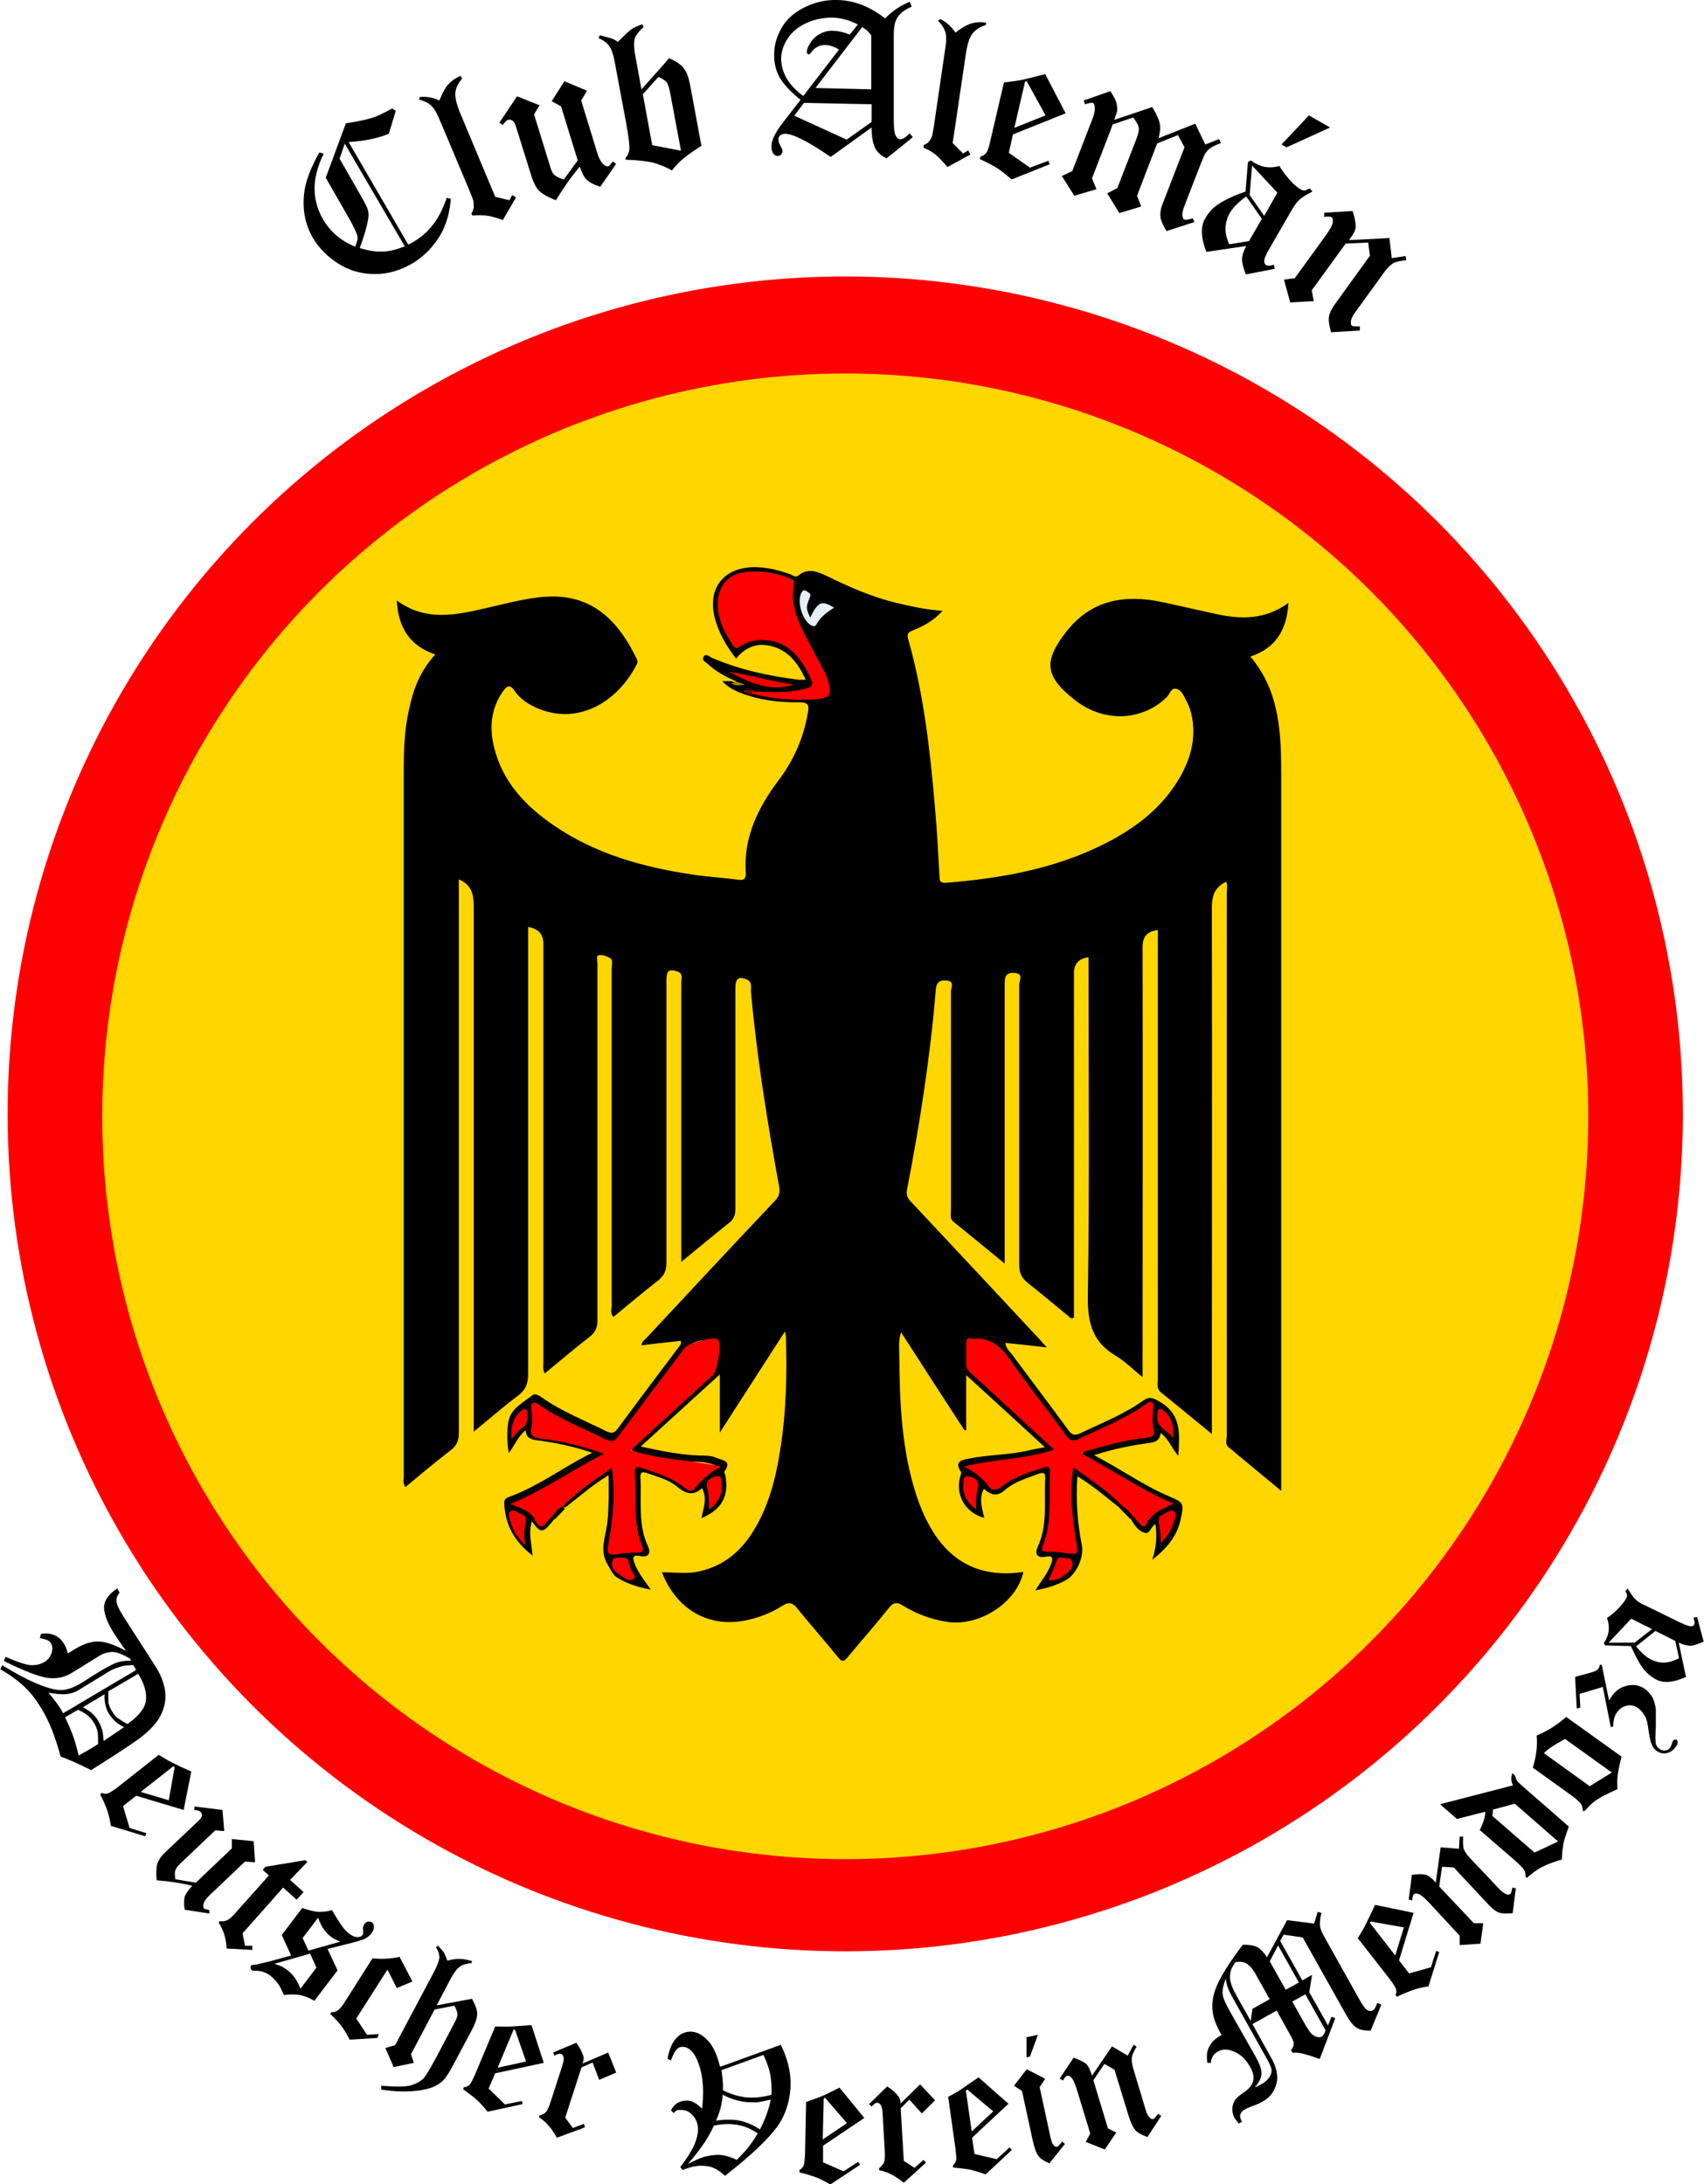 <?xml version="1.0" encoding="UTF-8"?><svg id="a" xmlns="http://www.w3.org/2000/svg" viewBox="0 0 49.17 63.04"><defs><style>.b{fill:#a80;}.b,.c,.d,.e,.f,.g,.h,.i,.j,.k,.l{stroke-width:0px;}.c{fill:#fa0000;}.e{fill:#fc0000;}.f{fill:red;}.g{fill:#7b0000;}.h{fill:#020000;}.i{fill:#e4eff7;}.j{fill:#f30000;}.k{fill:#f50000;}.l{fill:#ffd600;}</style></defs><path class="d" d="m9.23,4.4l.11.04c-.16.32-.24.62-.26.89-.02.35.06.68.23.98.21.37.52.64.94.81.06-.14.08-.25.06-.32s-.09-.24-.24-.5l-.67-1.17.58-1.57c.32-.05.56-.1.73-.15s.35-.14.55-.25l.06-.03.1.07-.2.66c-.31.13-.69.21-1.16.24l1.72,2.96.1-.05c.25-.14.45-.31.61-.52.16-.2.29-.46.4-.78l.12.03c-.03.31-.09.58-.18.79-.08.21-.22.42-.39.62-.18.2-.37.36-.59.48-.32.18-.66.28-1.03.28-.37,0-.72-.09-1.04-.29-.32-.2-.57-.45-.75-.75-.22-.38-.3-.79-.26-1.24.03-.35.18-.76.44-1.22Zm.72-.26l-.15.44.68,1.19c.08.15.13.25.14.31.02.07.02.17,0,.27-.04.22-.12.49-.24.81.23.07.44.11.65.1.21,0,.42-.06.65-.15l-1.73-2.96Z"/><path class="d" d="m13.3,2.2l.03.07c-.11.14-.18.27-.19.41-.01.13.03.31.12.54l1.03,2.46.41.1.08-.15.11.07-.38.65c-.23-.08-.39-.12-.5-.13-.1-.01-.23-.01-.38,0l-.03-.06c.04-.05.06-.11.07-.17,0-.06,0-.12-.01-.19,0-.02-.05-.14-.13-.34l-.83-1.97c-.07-.17-.13-.28-.17-.34-.04-.06-.09-.11-.16-.16-.06-.04-.16-.08-.28-.12l.02-.07c.19-.02.38.01.57.1.08-.2.16-.36.25-.46.09-.1.2-.18.35-.25Z"/><path class="d" d="m16.3,2.35l.64.27-.17.28.46,1.5c.05.17.12.29.19.35.05.04.09.06.13.05.03,0,.07-.06.13-.14l.1.07-.46.66c-.19-.06-.31-.13-.39-.2-.07-.07-.14-.2-.2-.38-.24.28-.47.61-.69.97-.23-.09-.39-.18-.48-.27-.09-.09-.16-.23-.22-.41l-.44-1.41c-.03-.1-.06-.16-.09-.19-.05-.04-.1-.06-.15-.04-.04.01-.09.06-.15.15l-.1-.07.51-.76.65.26-.16.26.47,1.52c.03.11.07.19.12.23.04.04.13.09.27.13l.4-.55-.48-1.56-.27-.15.37-.58Z"/><path class="d" d="m18.54.71l.03.07c-.13.12-.22.23-.25.32-.03.1-.03.24,0,.44l.19,1.04.8-.9c.2.09.34.18.42.29.08.1.14.26.18.46l.33,1.78c-.22.14-.41.27-.55.39-.11.1-.21.2-.3.32-.19-.11-.38-.18-.56-.23-.18-.04-.44-.07-.78-.08v-.05c.06-.07.1-.15.11-.24.01-.12-.02-.39-.1-.81l-.32-1.71c-.04-.22-.09-.38-.16-.47-.06-.09-.17-.17-.31-.23l.04-.08c.16.04.27.07.34.09.06.02.12.06.18.1.18-.18.3-.3.38-.36.08-.05.18-.1.3-.14Zm.28,3.48l.83.16-.31-1.66c-.03-.15-.06-.26-.1-.31-.04-.05-.12-.11-.24-.16l-.45.5.27,1.47Z"/><path class="d" d="m26.25.05l.06.14c-.15.07-.25.13-.32.2-.07.07-.12.14-.15.23-.03.08-.05.21-.05.38,0,.05,0,.13,0,.22v2.24c0,.25.02.41.07.48.03.05.07.08.12.08.06,0,.15-.05.27-.17l.09.11-.57.46-.19.15c-.16-.08-.27-.18-.33-.3-.06-.12-.1-.32-.1-.59l-1.18.85c-.64-.44-1.07-.66-1.31-.67-.06,0-.11.02-.15.05-.03.03-.05.06-.05.11,0,.05.02.11.05.17.05.08.07.14.07.17,0,.04-.02.07-.04.1-.03.03-.06.04-.1.04-.05,0-.09-.02-.12-.06-.04-.05-.06-.13-.06-.21,0-.1.03-.2.09-.32.06-.12.14-.25.25-.38.02-.03.04-.06.06-.08l.44-.57c-.28-.22-.48-.44-.6-.64-.11-.2-.17-.43-.16-.68,0-.29.09-.55.24-.8.15-.24.38-.43.68-.57.3-.14.6-.2.91-.19.48.01.93.19,1.37.53.11-.11.22-.2.32-.27.1-.07.23-.14.39-.21Zm-1.49.66c-.25-.13-.5-.2-.75-.2-.27,0-.52.05-.75.16-.24.11-.41.26-.53.44-.12.18-.18.37-.19.56,0,.41.2.78.64,1.1l1.03-1.34c-.15-.09-.28-.13-.4-.13-.17,0-.3.07-.41.22-.02.03-.04.05-.06.05-.01,0-.02,0-.04-.02-.01-.01-.02-.03-.02-.05,0-.06.03-.15.1-.26.07-.11.16-.2.28-.26.12-.07.25-.1.39-.09.14,0,.3.04.47.11l.23-.29Zm-1.56,2.26l-.28.37,1.51.69.72-.51v-.51s-1.94-.04-1.94-.04Zm1.94-1.95c-.06-.07-.09-.11-.11-.13-.01-.01-.06-.05-.15-.11l-1.35,1.76,1.61.04v-1.55Z"/><path class="d" d="m28.45.64v.08c-.18.06-.3.14-.39.25-.08.11-.14.28-.18.52l-.39,2.64.3.3.15-.09.06.12-.66.36c-.16-.18-.28-.31-.36-.37-.08-.06-.19-.13-.33-.19v-.07c.07-.03.12-.06.16-.11.04-.05.07-.1.09-.17,0-.02.03-.14.06-.35l.31-2.12c.03-.18.04-.31.03-.38,0-.07-.02-.14-.05-.21s-.09-.15-.18-.25l.06-.05c.17.08.32.21.44.39.17-.13.32-.22.45-.26.13-.04.27-.05.43-.03Z"/><path class="d" d="m30.15,2.12l.6,1.15-1.52.61-.12.53.61.43.53-.2.04.1-1.1.44c-.17-.15-.31-.26-.42-.33-.11-.07-.28-.16-.5-.26l.02-.07c.08-.02.13-.06.17-.11.04-.05.08-.17.12-.36l.39-1.67c.2-.02.36-.05.5-.07.1-.02.33-.08.69-.17Zm-.52.23h-.05s-.31,1.34-.31,1.34l.9-.36-.54-.98Z"/><path class="d" d="m35.18,4.02l.05.11c-.14.05-.24.1-.3.14-.06.04-.1.09-.14.14-.03.05-.08.16-.15.34l-.45,1.16c-.06.15-.08.26-.07.32.01.06.03.1.06.11.04.01.12,0,.24-.04l.04.11-.8.26c-.1-.16-.15-.29-.17-.37-.02-.13,0-.25.04-.37l.65-1.68-.19-.35-.6.24-.58,1.51.12.31-.63.19-.35-.57.29-.15.54-1.39c.06-.16.09-.27.08-.33,0-.08-.06-.18-.16-.32l-.59.2-.6,1.56.13.31-.64.19-.36-.57.3-.14.58-1.5c.06-.15.08-.27.07-.36-.01-.06-.03-.1-.05-.11-.03-.01-.11,0-.23.04l-.04-.11.77-.27c.09.14.15.25.17.32.02.07.03.15.03.22,0,.05-.04.15-.09.29l1.1-.37c.13.22.2.38.22.5.02.12,0,.25-.04.4l1.06-.42.29.6.38-.15Z"/><path class="d" d="m37.8,5.44l.07.09c-.18.09-.3.17-.37.23-.07.06-.14.16-.22.29l-.64,1.11c-.11.18-.16.31-.16.37,0,.06.02.1.05.12.02.01.04.02.07.02.02,0,.07,0,.16-.03l.02.12-.83.16c-.07-.18-.11-.33-.11-.43,0-.11.04-.24.12-.39l-1.15.17c-.16-.41-.17-.74-.03-.97.09-.16.21-.29.35-.39.19-.13.46-.26.81-.38l.07-.85.08-.05c.06.04.11.08.15.09.2.12.43.14.68.07.08.15.19.28.31.42.12.13.23.22.31.26.04.02.07.03.09.03s.08-.02.16-.06Zm-1.38.89l-.46-.66c-.22.16-.37.31-.47.47-.16.28-.17.59-.02.91l.57-.09.37-.64Zm.44-.77l-.73-.78-.07.85.42.6.38-.67Zm.26-1.31l-.14-.08.79-.84.61.35-1.25.57Z"/><path class="d" d="m40.09,6.85l.07.6.4-.06.02.12c-.19.02-.32.05-.38.09-.08.05-.17.13-.26.26l-.84,1.16c-.08.11-.12.2-.12.28,0,.05,0,.08.03.1.02.02.1.02.23.02v.12s-.83.05-.83.05c-.06-.2-.08-.35-.06-.46.02-.11.09-.25.22-.42l.96-1.33-.05-.38-.65.03-.98,1.35.06.31-.68.04-.18-.66.31-.04.9-1.24c.13-.18.2-.31.2-.4,0-.06,0-.1-.04-.12-.03-.02-.1-.03-.21-.01v-.12s.82-.05.82-.05c.07.21.09.36.09.45,0,.09-.05.19-.13.3l-.06.09,1.18-.06Z"/><path class="d" d="m3.39,45.86l.06.11c-.06.07-.09.14-.09.21,0,.1.05.23.15.39.06.1.27.43.62.97.21.33.34.53.39.61.15.25.23.49.25.71.02.23-.03.45-.14.66-.11.22-.31.43-.6.65-.2.15-.67.46-1.4.92-.36-.18-.65-.31-.88-.39-.15-.56-.33-1.02-.55-1.38-.15-.25-.31-.46-.5-.64-.19-.18-.41-.34-.69-.5l.05-.12c.34.21.67.39.97.52.31.13.55.2.72.2.18,0,.37-.07.57-.19.07-.04.18-.11.32-.2.1-.06.2-.13.31-.19.19-.11.34-.19.44-.22.1-.03.23-.05.39-.05l-.03-.06c-.21-.12-.38-.19-.5-.19-.12,0-.25.03-.38.11l-.79.49c-.21.13-.44.18-.69.15-.25-.03-.67-.19-1.28-.49l.05-.12c.32.14.55.22.71.24.16.01.29-.02.41-.09.1-.06.17-.15.21-.26.03-.11.03-.2-.02-.28-.02-.04-.06-.07-.1-.09-.04-.02-.12-.04-.22-.06l.03-.12c.16-.03.29-.01.4.04.11.05.2.13.27.25.02.03.04.07.06.12.02.05.03.1.05.15.09-.05.16-.1.23-.14.24-.14.46-.21.66-.2.2,0,.47.1.79.27-.17-.23-.31-.44-.42-.62-.11-.19-.18-.37-.21-.54-.02-.13,0-.24.07-.35.06-.1.17-.21.33-.31Zm.46,2.2c-.15,0-.27.01-.36.04-.13.04-.24.08-.34.14l-.88.54c-.11.07-.25.11-.4.12-.11,0-.27,0-.47-.05.16.2.28.36.35.47l.07.13,2.11-1.25-.08-.14Zm-1.97,1.51c.09.19.16.35.21.48.05.13.11.33.18.62.23-.13.35-.2.35-.2.02-.01.09-.06.21-.13,0-.14,0-.25-.01-.34-.02-.09-.05-.18-.1-.26-.05-.09-.11-.16-.18-.22-.07-.06-.17-.12-.29-.17l-.38.22Zm.51-.3c.12.07.21.13.28.19.06.06.12.13.17.22.05.08.08.17.11.25.02.08.03.19.04.32l.59-.4c-.12-.06-.21-.12-.27-.18-.06-.06-.12-.13-.17-.21-.05-.08-.08-.17-.1-.26-.02-.09-.03-.19-.02-.3l-.62.37Zm.74-.44c-.01.13,0,.24,0,.32.02.08.05.16.1.24.05.08.1.15.17.2.07.05.16.11.28.17.32-.23.5-.45.53-.67.03-.22-.04-.48-.22-.78l-.87.51Z"/><path class="d" d="m5.52,51.13l-.22,1.11-1.37-.41-.38.3.19.63.48.15-.03.09-.99-.3c-.03-.19-.07-.35-.11-.46-.04-.11-.1-.26-.2-.45l.05-.04c.06.03.12.03.18.01.05-.02.15-.08.28-.18l1.18-.93c.15.09.28.17.38.22.08.04.26.13.56.26Zm-.48-.13l-.04-.02-.94.74.81.24.17-.96Z"/><path class="d" d="m7.32,53.14l.04.61-.29-.02-1,.95c-.12.11-.18.2-.2.28-.01.05,0,.09.01.12.02.02.07.03.16.05v.1s-.71-.11-.71-.11c-.03-.17-.02-.29,0-.38.03-.08.1-.19.22-.31-.31-.08-.66-.13-1.03-.16-.02-.21-.01-.37.02-.48.04-.11.11-.22.23-.33l.94-.89c.07-.06.1-.11.11-.14.02-.05,0-.1-.03-.13-.03-.03-.08-.05-.18-.06v-.1s.81.1.81.1l.05.61-.26-.02-1.01.96c-.07.07-.12.13-.14.19-.02.05-.02.14,0,.26l.59.1,1.04-.99v-.27s.61.06.61.06Z"/><path class="d" d="m7.66,53.88l1.15-.19.06.05-.5.52.39.35-.2.22-.39-.35-1.17,1.32.07.36h.21s0,.12,0,.12l-.74-.04c-.01-.28-.09-.53-.23-.75l.03-.04c.08.01.15,0,.2-.02.07-.03.14-.09.22-.18l1-1.12-.18-.16.08-.09Z"/><path class="d" d="m9.45,56.25l.29.62-.67.88c-.13-.08-.25-.13-.38-.16-.13-.03-.3-.03-.5-.01-.06-.14-.11-.25-.17-.33-.06-.08-.13-.15-.21-.22-.13-.1-.28-.15-.44-.15-.06,0-.1,0-.11-.02-.02-.01-.02-.03-.03-.06,0-.03,0-.05.01-.06.01-.02.04-.03.09-.03.03,0,.08-.01.16-.03l.37-.09.54-.15-.27-.59.59-.78c.18.06.33.1.45.11.12,0,.26,0,.41-.05.12.21.22.37.31.49.06.08.13.15.2.2.08.06.15.09.22.09.07,0,.12-.02.15-.06.02-.03.02-.06.02-.11-.02-.09,0-.16.03-.2.03-.04.07-.07.11-.08.04,0,.08,0,.11.02.04.03.06.07.06.13s-.02.12-.06.18c-.05.06-.1.11-.17.15-.07.04-.17.07-.31.11l-.79.2Zm-.51.14l-1.02.29c.08.03.15.05.21.08.06.03.11.06.16.1.16.12.29.3.38.54l.46-.61-.18-.4Zm-.21-.46l.17.37.92-.26c-.11-.04-.2-.09-.27-.14-.17-.13-.29-.31-.37-.55l-.45.59Z"/><path class="d" d="m11.54,56.5l.36.69-.45.19-.27-.53-.9,1.41.31.47.34-.02-.04.11-.8.05c-.09-.17-.17-.31-.25-.41-.08-.1-.18-.21-.31-.33l.03-.05c.07,0,.13-.02.18-.05.06-.04.13-.12.21-.25l.8-1.26c.24.03.5.02.79-.04Z"/><path class="d" d="m13.61,56.59v.07c-.15.01-.27.05-.35.11-.08.06-.17.18-.26.35l-.4.76,1.02-.19c.1.18.15.33.15.44,0,.12-.06.29-.18.51l-.56,1.05c-.11.2-.21.34-.3.41-.15.12-.34.19-.59.23-.33.05-.71.05-1.14-.02v-.11c.37.03.64.03.81,0,.17-.04.3-.11.4-.2.07-.07.2-.29.39-.64l.51-.97c.06-.11.09-.19.09-.24,0-.07-.03-.16-.09-.26l-.57.11-.68,1.29.08.25-.58.12-.24-.55.28-.08,1.12-2.11c.1-.19.15-.33.16-.42,0-.09-.03-.19-.1-.3l.06-.04c.07.07.12.13.16.18.03.05.07.14.11.25.14-.04.27-.06.38-.05.11,0,.22.03.35.07Z"/><path class="d" d="m15.34,58.46l.35,1.08-1.4.3-.19.44.47.46.49-.1.02.09-1.01.22c-.12-.15-.23-.27-.32-.35-.09-.08-.22-.18-.39-.3l.03-.06c.07,0,.12-.03.16-.07.04-.04.09-.14.16-.3l.58-1.38c.17,0,.32.01.44,0,.09,0,.29-.02.62-.04Zm-.48.12h-.04s-.46,1.1-.46,1.1l.82-.18-.32-.92Z"/><path class="d" d="m17.55,59.24l.23.58-.49.21-.19-.5-.32.14-.47,1.45.22.3.32-.12.03.1-.81.3c-.1-.17-.18-.29-.26-.37-.07-.08-.16-.16-.26-.22l.02-.05c.09-.03.15-.06.19-.11.04-.05.08-.14.13-.29l.33-1.02c.04-.13.06-.22.04-.27-.01-.05-.04-.08-.07-.09-.04-.01-.1,0-.19.05l-.04-.09.67-.28c.11.15.17.28.2.38.02.06.01.14-.02.22l.72-.31Z"/><path class="d" d="m20.79,59.65l1.74-.63c.24.48.33.96.26,1.43-.05.35-.17.67-.37.94-.27.37-.77.84-1.5,1.41-.1-.09-.19-.16-.27-.2-.08-.04-.16-.07-.25-.08-.11-.01-.21-.02-.31,0-.1.01-.23.05-.39.11l-.07-.08c.18-.24.3-.43.37-.57.07-.14.11-.27.13-.39.03-.18,0-.34-.09-.47-.09-.13-.19-.2-.33-.22-.06,0-.11,0-.15,0-.04.01-.08.04-.12.09l-.08-.08c.06-.11.13-.19.22-.23.09-.04.18-.06.28-.05.07,0,.13.03.18.06.06.03.13.09.22.17.07-.59.01-1.07-.16-1.44-.1-.21-.22-.32-.36-.34-.07-.01-.14,0-.19.05-.07.06-.13.17-.19.34l-.1-.05c.04-.2.09-.35.16-.47.07-.11.15-.19.25-.25.1-.05.21-.07.31-.06.16.02.31.11.45.26.14.15.26.39.34.73Zm1.07,1.92c-.14-.09-.26-.15-.35-.18-.09-.03-.19-.06-.3-.07-.09-.01-.18-.02-.28-.01-.1,0-.21.02-.33.04-.08.18-.17.33-.25.46-.15.22-.31.43-.5.65.21-.11.38-.19.52-.22.18-.04.35-.06.51-.03.11.02.24.06.38.13.14-.14.26-.27.34-.37.08-.11.17-.23.25-.37Zm.38-.97c-.17.04-.31.07-.42.08-.11,0-.24,0-.37-.02-.2-.03-.4-.1-.6-.2,0,.08-.01.15-.02.19-.02.17-.08.36-.17.56.11-.02.21-.03.31-.03.1,0,.18,0,.27.01.23.03.46.12.69.27.16-.31.26-.6.31-.86Zm-1.42-.83c.03.2.05.39.04.56.22.11.43.17.62.2.24.03.5.01.78-.07.01-.19,0-.37-.03-.56-.03-.18-.1-.38-.2-.59l-1.21.44Z"/><path class="d" d="m24.22,60.25l.72.88-1.19.8v.48s.59.26.59.26l.42-.27.06.08-.86.57c-.17-.1-.31-.17-.42-.21-.11-.04-.27-.09-.47-.14v-.07c.06-.03.1-.08.12-.13.02-.05.03-.16.04-.33l.03-1.5c.17-.06.3-.11.41-.15.08-.03.27-.12.56-.27Zm-.41.29l-.04.02-.03,1.19.7-.47-.64-.74Z"/><path class="d" d="m26.56,60.17l.42.45-.38.38-.36-.4-.25.25.09,1.52.31.2.26-.23.07.08-.64.58c-.15-.12-.28-.2-.38-.25s-.21-.09-.33-.11v-.06c.07-.06.12-.12.14-.17.02-.06.03-.16.02-.32l-.06-1.07c0-.13-.03-.22-.06-.27-.03-.04-.07-.06-.1-.06-.04,0-.09.04-.16.11l-.07-.07.52-.51c.16.1.26.2.32.28.04.05.06.12.07.21l.56-.55Z"/><path class="d" d="m28.25,59.97l.85.75-1.05.98.07.47.64.15.37-.34.07.07-.76.71c-.18-.07-.34-.11-.45-.14-.12-.02-.28-.04-.49-.06v-.06s.08-.09.09-.15c.01-.05,0-.17-.02-.34l-.21-1.49c.15-.08.28-.15.38-.22.07-.05.24-.17.51-.35Zm-.35.35l-.03.02.17,1.18.62-.58-.75-.63Z"/><path class="d" d="m29.62,59.72l.54.28-.16.24.3,1.39c.03.15.06.24.1.28.03.04.06.06.09.05.02,0,.03-.01.05-.02.02-.02.06-.06.11-.13l.08.07-.45.56c-.16-.07-.27-.14-.32-.22-.06-.08-.11-.22-.16-.44l-.31-1.43-.23-.15.37-.48Zm0-.92l.33-.07-.23.63-.1.02v-.58Z"/><path class="d" d="m32.08,59.06l.46.27.17-.31.09.05c-.09.14-.13.25-.14.31-.01.08,0,.19.04.32l.36,1.2c.03.11.08.19.13.23.03.03.06.04.09.03.02,0,.07-.06.14-.15l.09.06-.4.61c-.17-.06-.29-.13-.35-.2-.06-.07-.12-.19-.18-.37l-.42-1.37-.29-.17-.32.47.42,1.39.24.12-.33.49-.55-.22.13-.24-.39-1.28c-.06-.18-.11-.3-.17-.35-.04-.04-.07-.05-.11-.04-.03.01-.07.06-.12.14l-.09-.06.4-.6c.18.07.3.12.36.18.06.05.1.14.14.25l.03.09.58-.85Z"/><path class="d" d="m38.02,55.18l.11.03c-.04.17-.05.29-.04.38.01.09.06.2.14.34l.99,1.77c.1.18.18.29.24.32.06.03.11.03.16,0,.04-.02.08-.09.12-.21l.12.05-.31.75c-.17,0-.3-.02-.4-.08-.1-.06-.21-.2-.33-.42l-1.23-2.19-.55-.08-.1.18.64,1.14.28-.16-.08.5.54.96.1-.25.11.04-.45,1.18c-.21-.08-.38-.13-.5-.16-.09-.02-.18-.03-.28-.02l-.05-.08c.06-.06.08-.13.08-.2,0-.05-.05-.15-.13-.29l-.36-.65-.7.39.55.99c.15.27.2.52.14.74-.06.22-.19.4-.42.52-.05.03-.14.07-.28.12-.09.04-.16.06-.2.09-.08.04-.12.09-.14.15-.02.06,0,.12.05.21l-.09.05c-.06-.06-.09-.11-.12-.15-.05-.08-.07-.17-.07-.27,0-.1.03-.18.08-.26.04-.06.13-.14.27-.23.14-.1.22-.2.25-.32s0-.25-.08-.39c-.12-.22-.27-.37-.46-.45-.18-.08-.34-.09-.49,0-.11.06-.18.17-.19.32h-.1c-.02-.12-.02-.24,0-.33.02-.09.07-.18.14-.27.05-.06.14-.13.27-.21-.03-.04-.05-.08-.06-.1-.14-.26-.21-.5-.21-.73,0-.23.07-.48.21-.75.14-.27.36-.61.67-1.02.19,0,.33.02.42.07.09.05.19.15.28.29l.58-1.07.78.1.1-.33Zm-2.65,1.93c-.07.18-.1.32-.09.44.01.12.09.29.22.52l.73,1.29c.12.21.18.38.17.49,0,.12-.07.25-.19.4.07-.03.13-.06.18-.09.11-.06.19-.13.24-.21.05-.08.07-.15.06-.22-.01-.07-.06-.18-.14-.32l-.97-1.73c-.07-.13-.13-.24-.16-.34-.02-.06-.04-.14-.05-.24Zm1.26.58l-.38-.68c-.09-.17-.18-.27-.27-.33-.08-.05-.19-.07-.33-.05-.08.11-.12.2-.14.27-.02.1-.03.2,0,.3.02.1.08.24.17.4l.41.73.05-.35.5-.28Zm.25-1.54l-.24.46.46.82.38-.21-.6-1.07Zm.79,1.41l-.38.21.33.59c.11.2.2.33.26.37.1.07.19.09.26.05.04-.02.08-.08.11-.18l-.59-1.05Z"/><path class="d" d="m39.68,54.98l1.11.23-.42,1.37.29.38.63-.18.15-.47.09.03-.31.99c-.19.03-.35.07-.46.11-.11.04-.26.1-.45.19l-.04-.05c.03-.06.03-.12.01-.18-.02-.05-.08-.15-.18-.28l-.92-1.18c.09-.15.17-.27.22-.38.04-.08.13-.26.27-.56Zm-.13.48l-.02.04.73.94.25-.81-.96-.17Z"/><path class="d" d="m41.57,53.32l.53.04.02-.35h.1c-.01.17,0,.28.01.34.03.08.09.17.18.27l.86.91c.08.08.15.13.22.15.04.01.07,0,.09-.01.02-.02.04-.08.06-.19l.1.02-.09.72c-.18.02-.32.01-.4-.02-.09-.03-.2-.12-.32-.25l-.98-1.05-.34-.02-.08.57,1,1.06h.27s-.08.59-.08.59l-.6.04v-.27s-.9-.97-.9-.97c-.13-.14-.23-.22-.31-.24-.05-.02-.09-.01-.11.01-.03.02-.04.09-.05.18l-.1-.02.09-.72c.19-.02.32-.02.4,0,.07.02.15.08.23.16l.06.07.14-1.02Z"/><path class="d" d="m41.57,52.07l2.09-.54c-.03-.06-.05-.12-.05-.17,0-.05,0-.11.03-.18l.08.07c.01.06.03.1.05.14.02.03.08.09.17.17l1.33,1.16c-.08.22-.14.39-.16.52s-.04.27-.04.43c-.24.07-.43.14-.58.22-.15.08-.29.18-.43.31l-.04-.03c0-.08-.01-.15-.04-.2-.03-.05-.11-.13-.24-.25l-1.04-.9c.11-.22.16-.4.16-.53l-.82.21-.48-.42Zm2.14-.01l-.63.17c0,.06,0,.12-.02.18l1.22,1.06.68-.32-1.25-1.09Z"/><path class="d" d="m45.2,49.56l1.59,1.14c-.07.28-.11.48-.12.62-.01.1,0,.21,0,.32-.27.12-.48.23-.63.33-.11.08-.21.18-.31.3h-.06c0-.1-.02-.16-.05-.2-.03-.05-.11-.12-.22-.21l-1.17-.84c.1-.32.14-.63.11-.93.28-.11.56-.28.85-.53Zm.68,1.99l.63-.39-1.35-.97c-.21.12-.35.2-.43.26-.06.04-.12.09-.18.15l1.33.96Z"/><path class="d" d="m45.5,49.33l-.05-.93.47-.13c.07-.02.12-.04.15-.06s.05-.04.07-.08c.01-.02.02-.04.02-.08h.06s.21,1.03.21,1.03l.04-.06c.11-.19.26-.31.45-.36.19-.05.36-.03.52.07.09.06.17.14.23.24.06.1.09.22.11.37,0,.1,0,.28,0,.52-.02.24-.01.4,0,.47.02.07.06.12.12.16.05.03.11.04.17.03.06-.01.11-.05.14-.11.01-.02.03-.06.04-.1,0-.02.02-.04.02-.06.01-.02.03-.03.05-.04.02,0,.04,0,.05,0,.02.01.03.03.04.06,0,.03,0,.07-.03.11-.07.11-.15.18-.25.21-.1.03-.2.02-.29-.03-.07-.04-.13-.1-.17-.19-.04-.08-.07-.22-.1-.42-.02-.2-.06-.34-.1-.41-.06-.11-.14-.2-.23-.26-.1-.06-.21-.08-.33-.04-.12.03-.21.11-.28.23-.05.08-.08.21-.08.36l-.07.02-.23-1.16-.67.2.02.4-.1.02Z"/><path class="d" d="m46.9,45.92l.07-.07c.09.15.16.25.22.31.06.06.15.12.27.17l1,.49c.17.08.28.12.33.12.05,0,.09-.02.1-.05,0-.02.01-.04.01-.06,0-.02-.01-.06-.03-.14l.1-.02.19.71c-.15.07-.28.11-.37.12-.09,0-.21-.02-.35-.09l.21.99c-.35.16-.64.19-.85.08-.14-.07-.26-.17-.36-.29-.13-.16-.25-.39-.38-.68l-.74-.02-.04-.06c.03-.06.06-.1.07-.13.09-.18.1-.38.02-.6.12-.08.24-.18.35-.3.11-.12.18-.21.21-.28.02-.03.02-.06.02-.08,0-.02-.02-.07-.06-.14Zm.16.81l-.64.68h.75s.5-.39.5-.39l-.6-.3Zm.7.35l-.55.44c.15.18.29.31.44.38.25.13.52.11.8-.04l-.11-.5-.58-.29Z"/><circle class="f" cx="24.39" cy="32.15" r="24.17"/><circle class="l" cx="24.39" cy="32.22" r="21.44"/><path class="d" d="m21.27,19.68c-.31-.14-.61-.29-.85-.52-.05-.05-.18-.09-.12-.2.07-.12.16-.01.23.02.8.35,1.65.53,2.52.64.05,0,.11,0,.2,0-.23-.5-.53-.89-1.08-.99-.36-.07-.68.07-.93.38-.28-.36-.51-.75-.62-1.2-.2-.83.25-1.41,1.1-1.44.37-.01.72.08,1.07.2.08.03.16.11.25.04.27-.23.55-.11.81.01.65.32,1.31.61,2.01.78.43.1.86.2,1.34.23-.26.28-.54.44-.85.56-.15.06-.19.11-.14.27.45,1.59.63,3.22.77,4.85.06.66.09,1.32.13,1.98,0,.12.01.2.18.19,1.62-.13,3.19-.41,4.65-1.16.85-.44,1.59-1.01,2.08-1.84.32-.54.49-1.12.38-1.76-.03-.17-.08-.33-.16-.48-.07-.13-.13-.3-.27-.35-.18-.07-.21.15-.31.24-.72.69-1.82.73-2.65.07-.86-.68-.91-1.11-.24-1.97.73-.93,1.7-1.08,2.78-.85.51.11,1.02.23,1.53.34.73.16,1.43.17,2.1-.32-.05.77-.35,1.3-1.1,1.55.87,1.03.89,2.26.89,3.48,0,6.74,0,13.48,0,20.21v.39c-.54-.45-1.03-.85-1.52-1.26-.11-.09-.05-.22-.05-.34,0-5.22,0-10.45,0-15.67,0-.1.03-.21-.02-.31-.31.15-.41.38-.41.73.01,4.95,0,9.89,0,14.84v.37c-.52-.43-1-.82-1.48-1.21-.12-.1-.08-.24-.08-.36,0-4.21,0-8.43,0-12.64v-.34c-.29.05-.44.16-.44.5.01,4.01,0,8.01,0,12.02v.39c-.28-.23-.5-.45-.76-.61-.67-.39-.83-.94-.82-1.71.05-3.16.02-6.31.02-9.47v-.33q-.42.05-.42.46c0,3.31,0,6.63,0,9.94-.09.06-.13-.02-.18-.06-.38-.31-.76-.63-1.15-.94-.18-.14-.25-.29-.25-.52,0-2.7,0-5.4,0-8.1,0-.11.14-.31-.14-.33-.28-.01-.28.14-.28.36,0,2.55,0,5.11,0,7.66v.37c-.52-.43-1-.82-1.48-1.21-.11-.09-.07-.22-.07-.33,0-2.11,0-4.21,0-6.32,0-.1.12-.29-.13-.31-.23-.02-.3.09-.31.3-.16,1.93-.46,3.84-.83,5.75-.03.17.04.26.14.36,1.24,1.32,2.47,2.64,3.71,3.97.05.06.1.12.19.21-.43-.05-.81-.09-1.2-.13.02.16.12.24.19.33.54.73,1.09,1.45,1.63,2.19.1.14.18.16.34.09.62-.3,1.27-.55,1.84-.96.16-.11.27-.06.46.05.63.37.57.93.53,1.56-.2-.23-.28-.5-.51-.66-.02.22-.16.27-.34.29-.52.07-1.02.17-1.58.35.75.39,1.39.85,2.1,1.16.49.21.51.2.39.73-.11.46-.39.8-.81,1.13.12-.38.14-.69.09-1.03-.14.07-.15.3-.31.25-.19-.05-.29-.22-.39-.38-.03-.06,0-.08.05-.1.27.22.47.13.65-.13.07-.1.22-.12.33-.22-.75-.32-1.39-.8-2.11-1.16-.13-.07-.35-.12-.33-.29.02-.17.25-.16.39-.21.43-.14.88-.23,1.33-.3.19-.03.3-.08.27-.3-.03-.17.08-.42-.06-.51-.15-.09-.31.13-.45.21-.48.28-1,.48-1.49.73-.22.11-.38.06-.53-.15-.57-.78-1.17-1.55-1.74-2.33-.21-.29-.46-.38-.79-.37-.07,0-.14,0-.18.07-.08.16,0,.68.14.81.71.66,1.43,1.31,2.15,1.96.08.07.19.15.17.26-.02.13-.16.14-.26.16-.53.12-1.06.24-1.61.25-.18,0-.35.03-.56.1.22.15.41.28.56.46.1.12.23.08.35,0,.36-.23.75-.39,1.17-.51.25-.07.31-.03.32.22.02.65,0,1.3-.16,1.94-.03.15-.01.21.15.24.65.09.63.1.54-.55-.06-.43-.11-.86-.1-1.3,0-.14.02-.28.07-.41.03-.09.1-.14.18-.09.47.3.96.6,1.32,1.04.02.02.02.06.01.09-.02.05-.04.08-.1.06-.39-.31-.77-.64-1.23-.92-.05.7,0,1.35.13,2,.06.34-.16.82-.45.99-.27.15-.56.24-.89.3.16-.27.35-.48.45-.76.06-.16.05-.25-.15-.21-.27.05-.33-.09-.23-.3.29-.63.17-1.3.21-1.96.01-.17-.06-.18-.2-.13-.34.13-.7.23-.98.48-.2.18-.4.13-.59-.05-.15.29-.05.56.01.84-.53-.14-.83-.64-.7-1.16.01-.06.05-.13.03-.17-.22-.31.06-.35.23-.38.57-.12,1.16-.1,1.73-.24.13-.03.27-.05.46-.09-.76-.7-1.49-1.37-2.27-2.08v1.59h-.05c-.6-.92-1.2-1.85-1.83-2.83-.08.25-.05.47-.05.69.01,1.37.07,2.73.5,4.04.09.26.19.52.32.76.58,1.12,1.49,1.62,2.76,1.43-.19.89-1.28,1.59-2.21,1.44-.45-.07-.88-.23-1.27-.47-.19-.12-.28-.08-.41.08-.38.48-.79.94-1.18,1.41-.11.14-.17.14-.28,0-.38-.47-.78-.92-1.16-1.39-.14-.18-.25-.22-.45-.09-.31.2-.65.33-1.01.41-1.08.24-2.03-.28-2.46-1.38.32,0,.63.04.94,0,.73-.12,1.27-.52,1.66-1.13.49-.76.7-1.63.83-2.51.16-1.04.18-2.09.15-3.14,0-.04-.01-.07-.03-.17-.63.98-1.24,1.92-1.88,2.92v-1.68c-.78.71-1.51,1.38-2.28,2.08.59.13,1.14.24,1.69.26.17,0,.34,0,.5.07.16.07.45.08.23.38-.02.02,0,.07.02.11.11.61-.09.99-.69,1.25.03-.15.07-.29.09-.44.02-.14,0-.28-.07-.43-.26.24-.48.16-.72-.04-.25-.21-.58-.29-.89-.4-.14-.05-.18.01-.17.14.04.66-.08,1.33.21,1.96.1.22.04.35-.23.3-.21-.04-.21.05-.15.21.1.27.28.49.47.76-.38-.07-.68-.17-.96-.34-.15-.09-.2-.25-.29-.39-.25-.42-.04-.83,0-1.24.04-.43.04-.86.03-1.33-.47.28-.84.62-1.24.92-.06.02-.08-.01-.1-.06,0-.15.11-.23.2-.31.31-.26.64-.5.97-.73.25-.17.33-.14.39.17.04.25.04.51,0,.77-.05.37-.04.75-.13,1.12-.05.21.04.29.24.24.16-.04.37.03.49-.08.14-.14-.05-.31-.06-.47-.02-.55-.11-1.1-.07-1.66.02-.27.07-.3.34-.23.39.11.77.26,1.11.48.18.12.33.13.46-.06.11-.17.3-.24.48-.39-.2-.07-.37-.1-.55-.1-.55,0-1.08-.13-1.61-.24-.1-.02-.24-.03-.27-.16-.03-.12.08-.19.16-.26.72-.65,1.43-1.3,2.15-1.96.14-.13.23-.63.15-.81-.02-.05-.06-.08-.11-.08-.3,0-.59,0-.79.29-.56.77-1.14,1.52-1.71,2.28-.31.41-.33.43-.78.21-.54-.27-1.11-.47-1.61-.83-.17-.12-.24-.09-.24.12-.02.57-.03.57.52.67.43.08.85.18,1.27.31.09.03.21.05.22.17,0,.09-.1.14-.18.18-.76.4-1.46.9-2.3,1.27.25.11.45.24.59.43.06.08.12.09.2.02.06-.06.12-.13.23-.12.05.02.08.05.05.1-.04.06-.07.12-.12.17-.25.3-.32.3-.56-.04-.11.33-.01.64.02.99-.53-.41-.8-.9-.82-1.53,0-.14.13-.16.23-.2.78-.3,1.45-.8,2.19-1.18.02-.01.05-.02.12-.06-.56-.19-1.07-.29-1.59-.36-.18-.02-.32-.07-.33-.29-.23.18-.31.43-.49.66-.05-.31-.05-.58-.02-.85.05-.43.42-.59.7-.82.08-.07.21.02.3.08.57.4,1.22.65,1.84.96.14.07.22.06.32-.07.59-.8,1.18-1.58,1.78-2.38.03-.04.07-.07.04-.16-.37.04-.75.08-1.13.13.01-.12.11-.17.17-.24,1.22-1.31,2.44-2.62,3.67-3.92.13-.13.17-.25.13-.44-.34-1.86-.64-3.72-.81-5.6-.01-.12.05-.29-.12-.36-.24-.1-.33-.02-.33.24,0,2.13,0,4.25,0,6.38,0,.19-.05.31-.2.42-.44.35-.87.71-1.36,1.11v-.36c0-2.57,0-5.14,0-7.72,0-.1.06-.24-.11-.3-.25-.08-.32-.03-.32.26,0,2.72,0,5.44,0,8.16,0,.22-.07.36-.24.5-.44.34-.86.7-1.29,1.05-.1-.11-.05-.22-.05-.32,0-3.25,0-6.49,0-9.74,0-.1.05-.24-.05-.3-.1-.06-.23-.1-.33-.08-.07.02-.03.16-.03.24,0,3.43,0,6.87,0,10.3,0,.21-.06.34-.22.47-.44.34-.86.7-1.3,1.06-.07-.12-.04-.24-.04-.35,0-4.01,0-8.01,0-12.02,0-.33-.14-.45-.44-.52v.33c0,4.19,0,8.37,0,12.56,0,.28-.06.47-.3.65-.42.31-.81.66-1.27,1.03v-.35c0-4.94,0-9.87,0-14.81,0-.35-.06-.62-.43-.78v.33c0,5.21,0,10.43,0,15.64,0,.23-.06.38-.25.52-.44.34-.86.69-1.29,1.05-.08-.11-.05-.21-.05-.3,0-6.8,0-13.59,0-20.39,0-.58.02-1.17.15-1.74.12-.58.32-1.12.76-1.6-.74-.25-1.07-.78-1.11-1.56.84.62,1.71.42,2.58.22.59-.13,1.17-.3,1.77-.33,1.41-.07,2.11.85,2.57,1.79.03.06.04.11,0,.17-.53,1.05-1.64,1.74-2.79,1.29-.29-.11-.56-.28-.73-.53-.15-.22-.24-.12-.34.02-.35.5-.39,1.05-.25,1.62.25,1,.91,1.69,1.73,2.25,1.2.82,2.57,1.2,3.98,1.41.44.07.88.09,1.33.15.18.03.23-.04.22-.2-.07-1.04.37-1.91.97-2.7.43-.58.7-1.21.82-1.91.04-.21.03-.31-.24-.31-.58.01-1.16-.06-1.72-.28-.17-.07-.34-.15-.51-.33h.26c.06,0,.15.11.17-.05Z"/><path class="h" d="m16,43.85s-.05-.05-.08-.08c.02-.18.12-.28.3-.3.03.03.05.05.08.08-.1.1-.2.21-.3.31Z"/><path class="h" d="m32.31,43.54s.05-.05.08-.08c.18.02.28.12.3.3-.03.03-.05.05-.08.08-.1-.1-.2-.21-.3-.31Z"/><path class="b" d="m21.27,19.68c.05.02.1.04.23.08-.19.03-.3.03-.4-.04.06-.02.13,0,.17-.05Z"/><path class="f" d="m16.23,43.47c-.12.08-.23.18-.3.3-.03.03-.06.05-.09.08-.14.19-.25.34-.41,0-.12-.24-.41-.32-.7-.44.97-.4,1.77-.98,2.7-1.45-.62-.22-1.19-.36-1.78-.43-.24-.03-.39-.06-.31-.36.04-.15,0-.31,0-.47,0-.07-.05-.17.04-.21.08-.03.15.04.21.08.6.41,1.27.67,1.92.99.17.08.24.02.33-.1.64-.86,1.28-1.71,1.92-2.56.1-.13.81-.32.93-.25.02,0,.03.03.04.04.09.15-.03.87-.16,1-.75.68-1.49,1.36-2.23,2.04-.04.04-.08.08-.13.13.85.28,1.74.28,2.6.47-.32.16-.56.38-.77.64-.08.1-.2.05-.29-.03-.36-.3-.8-.42-1.23-.57-.14-.05-.22-.04-.2.15.04.71-.06,1.43.21,2.11.05.12.02.18-.13.18-.2,0-.4.01-.59.05-.26.05-.31-.05-.26-.28.13-.66.19-1.33.13-2,0-.05-.01-.1-.03-.21-.51.36-1.01.69-1.42,1.12Z"/><path class="f" d="m32.69,43.77c-.08-.13-.18-.22-.3-.3-.41-.43-.91-.75-1.42-1.12-.11.74-.03,1.44.08,2.12.07.4.07.41-.33.35-.17-.02-.33-.04-.5-.03-.15,0-.18-.06-.13-.18.28-.69.17-1.42.21-2.14,0-.15-.06-.16-.17-.12-.43.15-.87.27-1.23.56-.13.1-.26.14-.36,0-.19-.26-.43-.43-.72-.58.85-.22,1.74-.2,2.6-.49-.55-.5-1.09-1-1.62-1.49-.26-.24-.52-.48-.79-.72-.09-.08-.14-.16-.13-.28,0-.19,0-.38,0-.56,0-.12.02-.2.16-.15,0,0,.02,0,.03,0,.48-.04.79.19,1.06.58.52.76,1.1,1.47,1.64,2.22.11.15.2.17.36.09.65-.31,1.32-.57,1.92-.99.05-.04.12-.1.18-.07.09.04.04.14.04.21,0,.18-.03.36.01.53.06.23-.04.28-.23.29-.58.06-1.14.22-1.7.38-.04.01-.07.03-.15.07.9.47,1.71,1.05,2.67,1.45-.34.15-.65.27-.8.61-.04.09-.12.04-.17-.02-.07-.08-.15-.16-.22-.24Z"/><path class="f" d="m21.76,19.96c.46.01.93.05,1.39-.06.32-.07.35-.12.2-.41-.28-.57-.66-1.01-1.36-1.02-.22,0-.43.06-.62.18-.08.06-.15.09-.22-.02-.26-.4-.48-.82-.43-1.33.04-.42.32-.72.73-.78.46-.07.9,0,1.34.17.09.04.14.07.12.19-.1.5.07.96.29,1.39.2.4.42.78.62,1.18.02.03.03.07.04.11.18.51.11.6-.43.63-.61.03-1.2-.03-1.79-.18-.01-.12.06-.08.12-.07Z"/><path class="i" d="m23.38,17.82c.23-.46.33-.5.69-.28-.21.13-.4.27-.51.48-.04.07-.09.06-.15.03-.25-.13-.42-.67-.29-.93.04-.08.09-.11.16-.05.05.04.14.05.09.17-.12.3-.11.3,0,.57Z"/><path class="j" d="m22.9,19.76c-.68.22-1.28-.06-1.86-.37.63.1,1.24.28,1.86.37Z"/><path class="k" d="m15.17,44.61c-.24-.22-.37-.44-.44-.69-.03-.1-.09-.23,0-.3.08-.07.18.03.27.06.11.05.21.09.17.26-.04.2-.08.4,0,.67Z"/><path class="k" d="m33.49,44.55c.01-.21-.02-.4-.05-.59-.02-.11,0-.2.1-.24.11-.04.23-.18.34-.09.09.08.02.22-.02.33-.07.23-.2.42-.38.59Z"/><path class="e" d="m20.46,43.57c0-.26-.01-.46-.06-.65-.05-.21.14-.28.28-.31.16-.03.13.14.14.23.03.29-.08.51-.36.73Z"/><path class="e" d="m28.17,43.57c-.28-.22-.4-.45-.37-.73.01-.1-.02-.26.14-.23.14.03.33.1.28.31-.05.2-.07.4-.05.66Z"/><path class="c" d="m30.26,45.6c.07-.17.14-.3.19-.44.04-.11.05-.24.22-.2.1.02.23-.02.27.12.03.13-.03.24-.13.31-.16.12-.33.26-.56.21Z"/><path class="c" d="m17.95,44.96c.12-.01.17.03.19.12,0,.06.04.11.05.17.02.12.21.25.08.33-.14.09-.29-.07-.42-.15-.13-.08-.23-.2-.18-.37.04-.15.2-.09.28-.11Z"/><path class="k" d="m14.76,41.55c-.03-.34.03-.62.28-.83.11-.09.17-.07.18.08.01.17,0,.32-.17.43-.1.07-.18.18-.3.31Z"/><path class="k" d="m33.84,41.51c-.12-.24-.51-.3-.44-.66.01-.06-.03-.15.06-.18.07-.02.12.05.17.09.21.2.25.46.21.74Z"/><path class="g" d="m21.76,19.96s-.08.04-.12.07c-.08,0-.15-.02-.2-.1.11-.02.22-.03.31.04Z"/></svg>